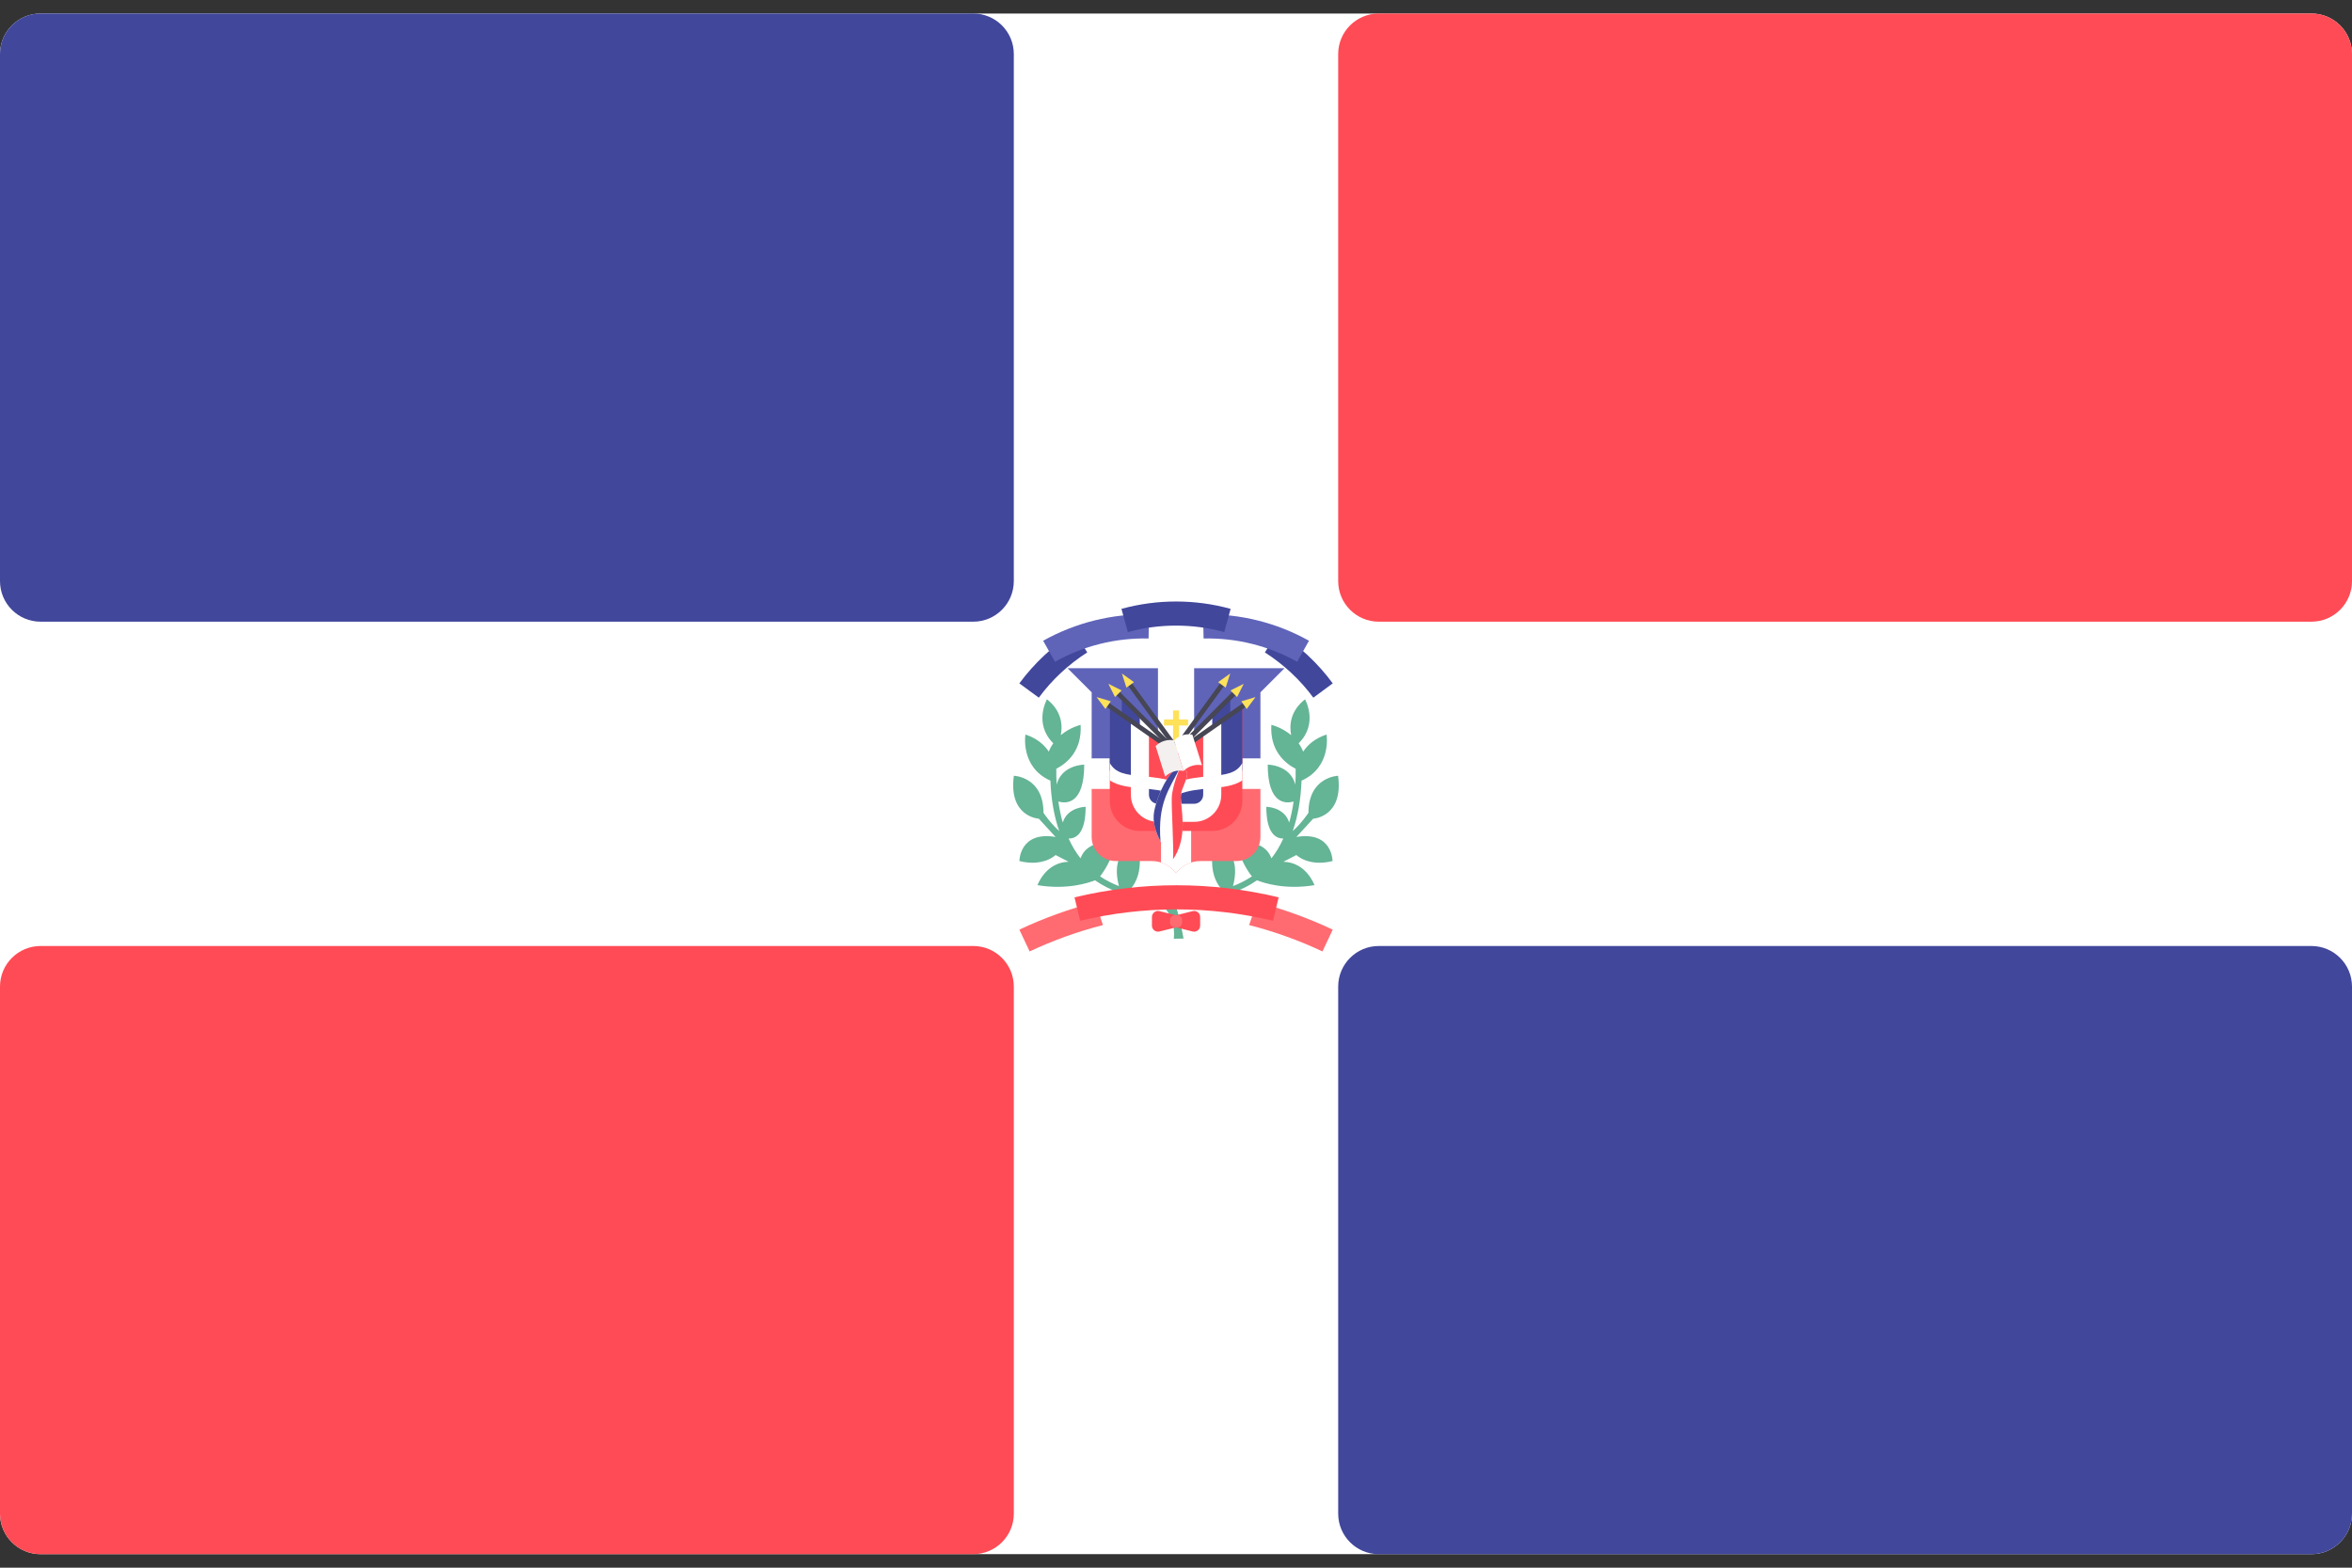 <svg width="48" height="32" viewBox="0 0 48 32" fill="none" xmlns="http://www.w3.org/2000/svg">
<rect x="0" y="0" width="48" height="32" fill="#333333" stroke="none"/>
<g clip-path="url(#clip0_11_1357)">
<path d="M47.172 31.724H0.828C0.371 31.724 0 31.354 0 30.896V1.103C0 0.646 0.371 0.276 0.828 0.276H47.172C47.629 0.276 48 0.646 48 1.103V30.896C48 31.354 47.629 31.724 47.172 31.724Z" fill="white"/>
<path d="M19.862 12.69H0.828C0.371 12.69 0 12.319 0 11.862V1.103C0 0.646 0.371 0.276 0.828 0.276H19.862C20.319 0.276 20.69 0.646 20.69 1.103V11.862C20.69 12.319 20.319 12.69 19.862 12.69Z" fill="#41479B"/>
<path d="M47.172 31.724H28.138C27.681 31.724 27.31 31.354 27.31 30.896V20.138C27.31 19.681 27.681 19.31 28.138 19.31H47.172C47.629 19.31 48 19.681 48 20.138V30.897C48 31.354 47.629 31.724 47.172 31.724Z" fill="#41479B"/>
<path d="M47.172 12.69H28.138C27.681 12.69 27.31 12.319 27.31 11.862V1.103C27.31 0.646 27.681 0.276 28.138 0.276H47.172C47.629 0.276 48 0.646 48 1.103V11.862C48 12.319 47.629 12.69 47.172 12.69Z" fill="#FF4B55"/>
<path d="M19.862 31.724H0.828C0.371 31.724 0 31.354 0 30.896V20.138C0 19.681 0.371 19.31 0.828 19.31H19.862C20.319 19.31 20.69 19.681 20.69 20.138V30.897C20.69 31.354 20.319 31.724 19.862 31.724Z" fill="#FF4B55"/>
<path d="M23.525 18.36C23.525 18.36 24.019 18.541 23.955 19.162L24.154 19.158C24.154 19.158 24.028 18.441 23.924 18.355C23.82 18.269 23.525 18.36 23.525 18.36Z" fill="#64B496"/>
<path d="M24.02 18.264C23.811 18.264 23.444 18.264 23.059 18.16C23.145 18.07 23.263 17.89 23.263 17.576C23.263 17.084 22.924 17.398 22.924 17.398C22.924 17.398 22.701 17.585 22.836 18.087C22.705 18.037 22.574 17.972 22.45 17.889C22.527 17.792 22.682 17.566 22.771 17.207C22.771 17.207 22.206 17.095 22.052 17.521C21.957 17.401 21.876 17.265 21.809 17.116C21.954 17.118 22.156 17.022 22.156 16.469C22.156 16.469 21.788 16.47 21.689 16.79C21.65 16.656 21.621 16.512 21.599 16.361C21.746 16.404 22.127 16.434 22.127 15.608C22.127 15.608 21.67 15.609 21.564 16.014C21.558 15.91 21.556 15.803 21.557 15.693C21.779 15.577 22.085 15.321 22.053 14.796C22.053 14.796 21.843 14.844 21.649 15.006C21.687 14.807 21.672 14.516 21.367 14.274C21.367 14.274 21.087 14.769 21.496 15.172C21.46 15.222 21.429 15.279 21.404 15.342C21.311 15.202 21.164 15.072 20.927 14.993C20.927 14.993 20.817 15.657 21.437 15.935C21.452 16.323 21.513 16.666 21.617 16.964C21.439 16.807 21.296 16.592 21.296 16.592C21.296 15.854 20.691 15.835 20.691 15.835C20.578 16.678 21.201 16.712 21.201 16.712L21.542 17.084C20.804 16.961 20.804 17.576 20.804 17.576C21.296 17.699 21.542 17.453 21.542 17.453L21.808 17.59C21.336 17.603 21.173 18.068 21.173 18.068C21.766 18.167 22.2 18.027 22.347 17.969C22.944 18.386 23.681 18.387 24.021 18.387V18.264H24.02Z" fill="#64B496"/>
<path d="M23.979 18.264C24.188 18.264 24.555 18.264 24.94 18.16C24.854 18.07 24.736 17.89 24.736 17.576C24.736 17.084 25.075 17.398 25.075 17.398C25.075 17.398 25.298 17.585 25.163 18.087C25.294 18.037 25.425 17.972 25.549 17.889C25.472 17.792 25.317 17.566 25.228 17.207C25.228 17.207 25.793 17.095 25.947 17.521C26.042 17.401 26.123 17.265 26.19 17.116C26.045 17.118 25.843 17.022 25.843 16.469C25.843 16.469 26.211 16.47 26.31 16.79C26.349 16.656 26.378 16.512 26.4 16.361C26.253 16.404 25.872 16.434 25.872 15.608C25.872 15.608 26.329 15.609 26.435 16.014C26.441 15.91 26.443 15.803 26.442 15.693C26.22 15.577 25.914 15.321 25.946 14.796C25.946 14.796 26.157 14.844 26.35 15.006C26.312 14.807 26.328 14.516 26.633 14.274C26.633 14.274 26.913 14.769 26.503 15.172C26.539 15.222 26.57 15.279 26.596 15.342C26.688 15.202 26.835 15.072 27.073 14.993C27.073 14.993 27.182 15.657 26.562 15.935C26.547 16.323 26.486 16.666 26.382 16.964C26.56 16.807 26.703 16.592 26.703 16.592C26.703 15.854 27.308 15.835 27.308 15.835C27.422 16.678 26.799 16.712 26.799 16.712L26.457 17.084C27.195 16.961 27.195 17.576 27.195 17.576C26.703 17.699 26.457 17.453 26.457 17.453L26.192 17.59C26.663 17.603 26.826 18.068 26.826 18.068C26.233 18.167 25.8 18.027 25.652 17.969C25.055 18.386 24.319 18.387 23.979 18.387V18.264Z" fill="#64B496"/>
<path d="M21.925 12.902C21.492 13.179 21.111 13.532 20.803 13.949C20.936 14.046 21.067 14.144 21.2 14.241C21.471 13.873 21.807 13.562 22.189 13.317L21.925 12.902Z" fill="#41479B"/>
<path d="M24.001 16.1H25.723V17.084C25.723 17.356 25.503 17.576 25.231 17.576H24.493C24.291 17.576 24.113 17.675 24.001 17.825L24.001 16.1Z" fill="#FF6B71"/>
<path d="M24.37 14.993V13.64H26.215L25.723 14.132V15.485H24.37V14.993Z" fill="#5F64B9"/>
<path d="M25.723 15.484H25.108V16.099H25.723V15.484Z" fill="white"/>
<path d="M24.001 16.1H22.279V17.084C22.279 17.356 22.5 17.576 22.771 17.576H23.509C23.712 17.576 23.889 17.675 24.001 17.825L24.001 16.1Z" fill="#FF6B71"/>
<path d="M23.694 17.606C23.817 17.645 23.922 17.721 23.998 17.822H24.004C24.08 17.721 24.186 17.645 24.309 17.606V16.592H23.694L23.694 17.606Z" fill="white"/>
<path d="M23.632 14.993V13.64H21.787L22.279 14.132V15.485H23.632V14.993Z" fill="#5F64B9"/>
<path d="M22.895 15.484H22.28V16.099H22.895V15.484Z" fill="white"/>
<path d="M22.894 14.255V14.624L23.263 14.87V14.624L22.894 14.255Z" fill="#41479B"/>
<path d="M23.263 14.624V14.993L23.755 15.239V15.116L23.263 14.624Z" fill="white"/>
<path d="M25.108 14.255V14.624L24.739 14.87V14.624L25.108 14.255Z" fill="#41479B"/>
<path d="M24.739 14.624V14.993L24.247 15.239V15.116L24.739 14.624Z" fill="white"/>
<path d="M24.744 16.961H23.26C22.922 16.961 22.649 16.686 22.649 16.346V14.444L24.011 15.362L25.354 14.444V16.346C25.354 16.686 25.081 16.961 24.744 16.961Z" fill="#FF4B55"/>
<path d="M23.14 14.747L22.648 14.378V15.731L23.14 15.977V14.747Z" fill="#41479B"/>
<path d="M24.862 14.747L25.354 14.378V15.731L24.862 15.977V14.747Z" fill="#41479B"/>
<path d="M24.739 15.977H23.263V16.593H24.739V15.977Z" fill="#41479B"/>
<path d="M23.263 14.87L24.001 15.239L24.739 14.87V15.977H23.263V14.87Z" fill="#FF4B55"/>
<path d="M24.555 14.986V16.223C24.555 16.325 24.472 16.407 24.37 16.407H23.633C23.531 16.407 23.448 16.325 23.448 16.223V14.991L23.079 14.744V16.223C23.079 16.528 23.327 16.776 23.633 16.776H24.37C24.676 16.776 24.924 16.528 24.924 16.223V14.736L24.555 14.986Z" fill="white"/>
<path d="M24.684 15.845C24.476 15.864 24.243 15.885 24.001 15.969C23.759 15.885 23.526 15.864 23.319 15.845C22.972 15.814 22.767 15.784 22.649 15.575V15.93C22.83 16.047 23.059 16.069 23.297 16.09C23.511 16.11 23.732 16.129 23.958 16.215L24.001 16.231L24.045 16.215C24.271 16.129 24.492 16.11 24.706 16.09C24.944 16.069 25.174 16.048 25.354 15.93V15.574C25.237 15.784 25.031 15.814 24.684 15.845Z" fill="white"/>
<path d="M24.247 14.685H24.063V14.501H23.94V14.685H23.755V14.809H23.94V15.362H24.063V14.809H24.247V14.685Z" fill="#FFE15A"/>
<path d="M22.856 14.127L22.789 14.195L23.87 15.276L23.937 15.208L22.856 14.127Z" fill="#464655"/>
<path d="M22.62 13.958L22.755 14.228L22.89 14.093L22.62 13.958Z" fill="#FFE15A"/>
<path d="M23.105 13.952L23.027 14.008L23.927 15.244L24.005 15.188L23.105 13.952Z" fill="#464655"/>
<path d="M22.896 13.748L22.988 14.036L23.142 13.924L22.896 13.748Z" fill="#FFE15A"/>
<path d="M22.642 14.353L22.587 14.431L23.84 15.306L23.895 15.228L22.642 14.353Z" fill="#464655"/>
<path d="M22.379 14.229L22.559 14.471L22.669 14.315L22.379 14.229Z" fill="#FFE15A"/>
<path d="M24.065 15.207L24.133 15.275L25.214 14.194L25.146 14.127L24.065 15.207Z" fill="#464655"/>
<path d="M25.382 13.958L25.247 14.228L25.112 14.093L25.382 13.958Z" fill="#FFE15A"/>
<path d="M23.998 15.187L24.076 15.243L24.976 14.008L24.898 13.951L23.998 15.187Z" fill="#464655"/>
<path d="M25.106 13.748L25.014 14.036L24.86 13.924L25.106 13.748Z" fill="#FFE15A"/>
<path d="M24.109 15.229L24.164 15.308L25.417 14.433L25.362 14.354L24.109 15.229Z" fill="#464655"/>
<path d="M25.623 14.229L25.443 14.471L25.333 14.315L25.623 14.229Z" fill="#FFE15A"/>
<path d="M23.939 17.541C23.939 17.541 23.463 17.03 23.556 16.561C23.63 16.184 23.855 15.768 24.031 15.667C24.031 15.667 24.28 15.652 24.218 15.868C24.155 16.084 24.079 16.14 24.102 16.353C24.14 16.723 24.199 17.16 23.939 17.541Z" fill="white"/>
<path d="M24.083 15.67C24.053 15.666 24.031 15.667 24.031 15.667C23.855 15.768 23.63 16.184 23.555 16.561C23.513 16.774 23.589 16.996 23.684 17.175C23.624 16.401 23.85 16.127 24.083 15.67Z" fill="#41479B"/>
<path d="M24.101 16.354C24.079 16.14 24.155 16.085 24.218 15.868C24.261 15.717 24.153 15.679 24.083 15.67C24.083 15.67 23.924 16.035 23.914 16.279C23.905 16.495 23.96 17.371 23.939 17.541C24.199 17.16 24.14 16.723 24.101 16.354Z" fill="#FF4B55"/>
<path d="M23.779 15.852C23.878 15.755 24.017 15.712 24.153 15.736C24.089 15.527 24.024 15.319 23.959 15.111C23.823 15.088 23.684 15.131 23.584 15.227C23.649 15.436 23.714 15.644 23.779 15.852Z" fill="#F5F0F0"/>
<path d="M24.154 15.736C24.253 15.639 24.392 15.596 24.529 15.619C24.464 15.411 24.399 15.203 24.334 14.995C24.198 14.971 24.059 15.014 23.96 15.111C24.024 15.319 24.089 15.527 24.154 15.736Z" fill="white"/>
<path d="M23.44 13.033C22.772 13.018 22.112 13.182 21.53 13.508C21.45 13.365 21.369 13.222 21.289 13.079C21.949 12.71 22.695 12.524 23.451 12.541C23.447 12.705 23.443 12.869 23.44 13.033Z" fill="#5F64B9"/>
<path d="M26.078 12.902C26.511 13.179 26.892 13.532 27.199 13.949C27.067 14.046 26.935 14.144 26.803 14.241C26.532 13.873 26.195 13.562 25.814 13.317L26.078 12.902Z" fill="#41479B"/>
<path d="M24.563 13.033C25.231 13.018 25.89 13.182 26.473 13.508C26.553 13.365 26.633 13.222 26.714 13.079C26.054 12.71 25.308 12.524 24.552 12.541C24.556 12.705 24.56 12.869 24.563 13.033Z" fill="#5F64B9"/>
<path d="M24.985 12.902C24.341 12.726 23.661 12.726 23.017 12.902C22.974 12.744 22.931 12.586 22.887 12.428C23.617 12.228 24.386 12.228 25.115 12.428C25.072 12.586 25.029 12.744 24.985 12.902Z" fill="#41479B"/>
<path d="M22.353 18.415C21.822 18.553 21.303 18.74 20.803 18.976C20.873 19.124 20.943 19.273 21.013 19.421C21.495 19.194 21.996 19.014 22.509 18.883L22.353 18.415Z" fill="#FF6B71"/>
<path d="M25.65 18.415C26.18 18.553 26.7 18.74 27.199 18.976C27.129 19.124 27.059 19.273 26.989 19.421C26.507 19.194 26.006 19.014 25.493 18.883L25.65 18.415Z" fill="#FF6B71"/>
<path d="M25.98 18.795C24.686 18.485 23.338 18.485 22.044 18.795C22.006 18.636 21.968 18.476 21.929 18.317C23.298 17.988 24.726 17.988 26.095 18.317C26.057 18.476 26.018 18.636 25.98 18.795Z" fill="#FF4B55"/>
<path d="M24.001 18.929L23.662 19.014C23.585 19.033 23.509 18.974 23.509 18.895V18.718C23.509 18.638 23.585 18.579 23.662 18.598L24.001 18.683V18.929Z" fill="#FF4B55"/>
<path d="M24.001 18.683L24.34 18.598C24.418 18.579 24.493 18.637 24.493 18.717V18.894C24.493 18.974 24.418 19.033 24.34 19.014L24.001 18.929V18.683Z" fill="#FF4B55"/>
<path d="M24.028 18.929H23.975C23.922 18.929 23.878 18.886 23.878 18.832V18.779C23.878 18.726 23.922 18.683 23.975 18.683H24.028C24.081 18.683 24.125 18.726 24.125 18.779V18.832C24.124 18.886 24.081 18.929 24.028 18.929Z" fill="#FF6B71"/>
</g>
<defs>
<clipPath id="clip0_11_1357">
<rect width="48" height="32" fill="white"/>
</clipPath>
</defs>
</svg>
